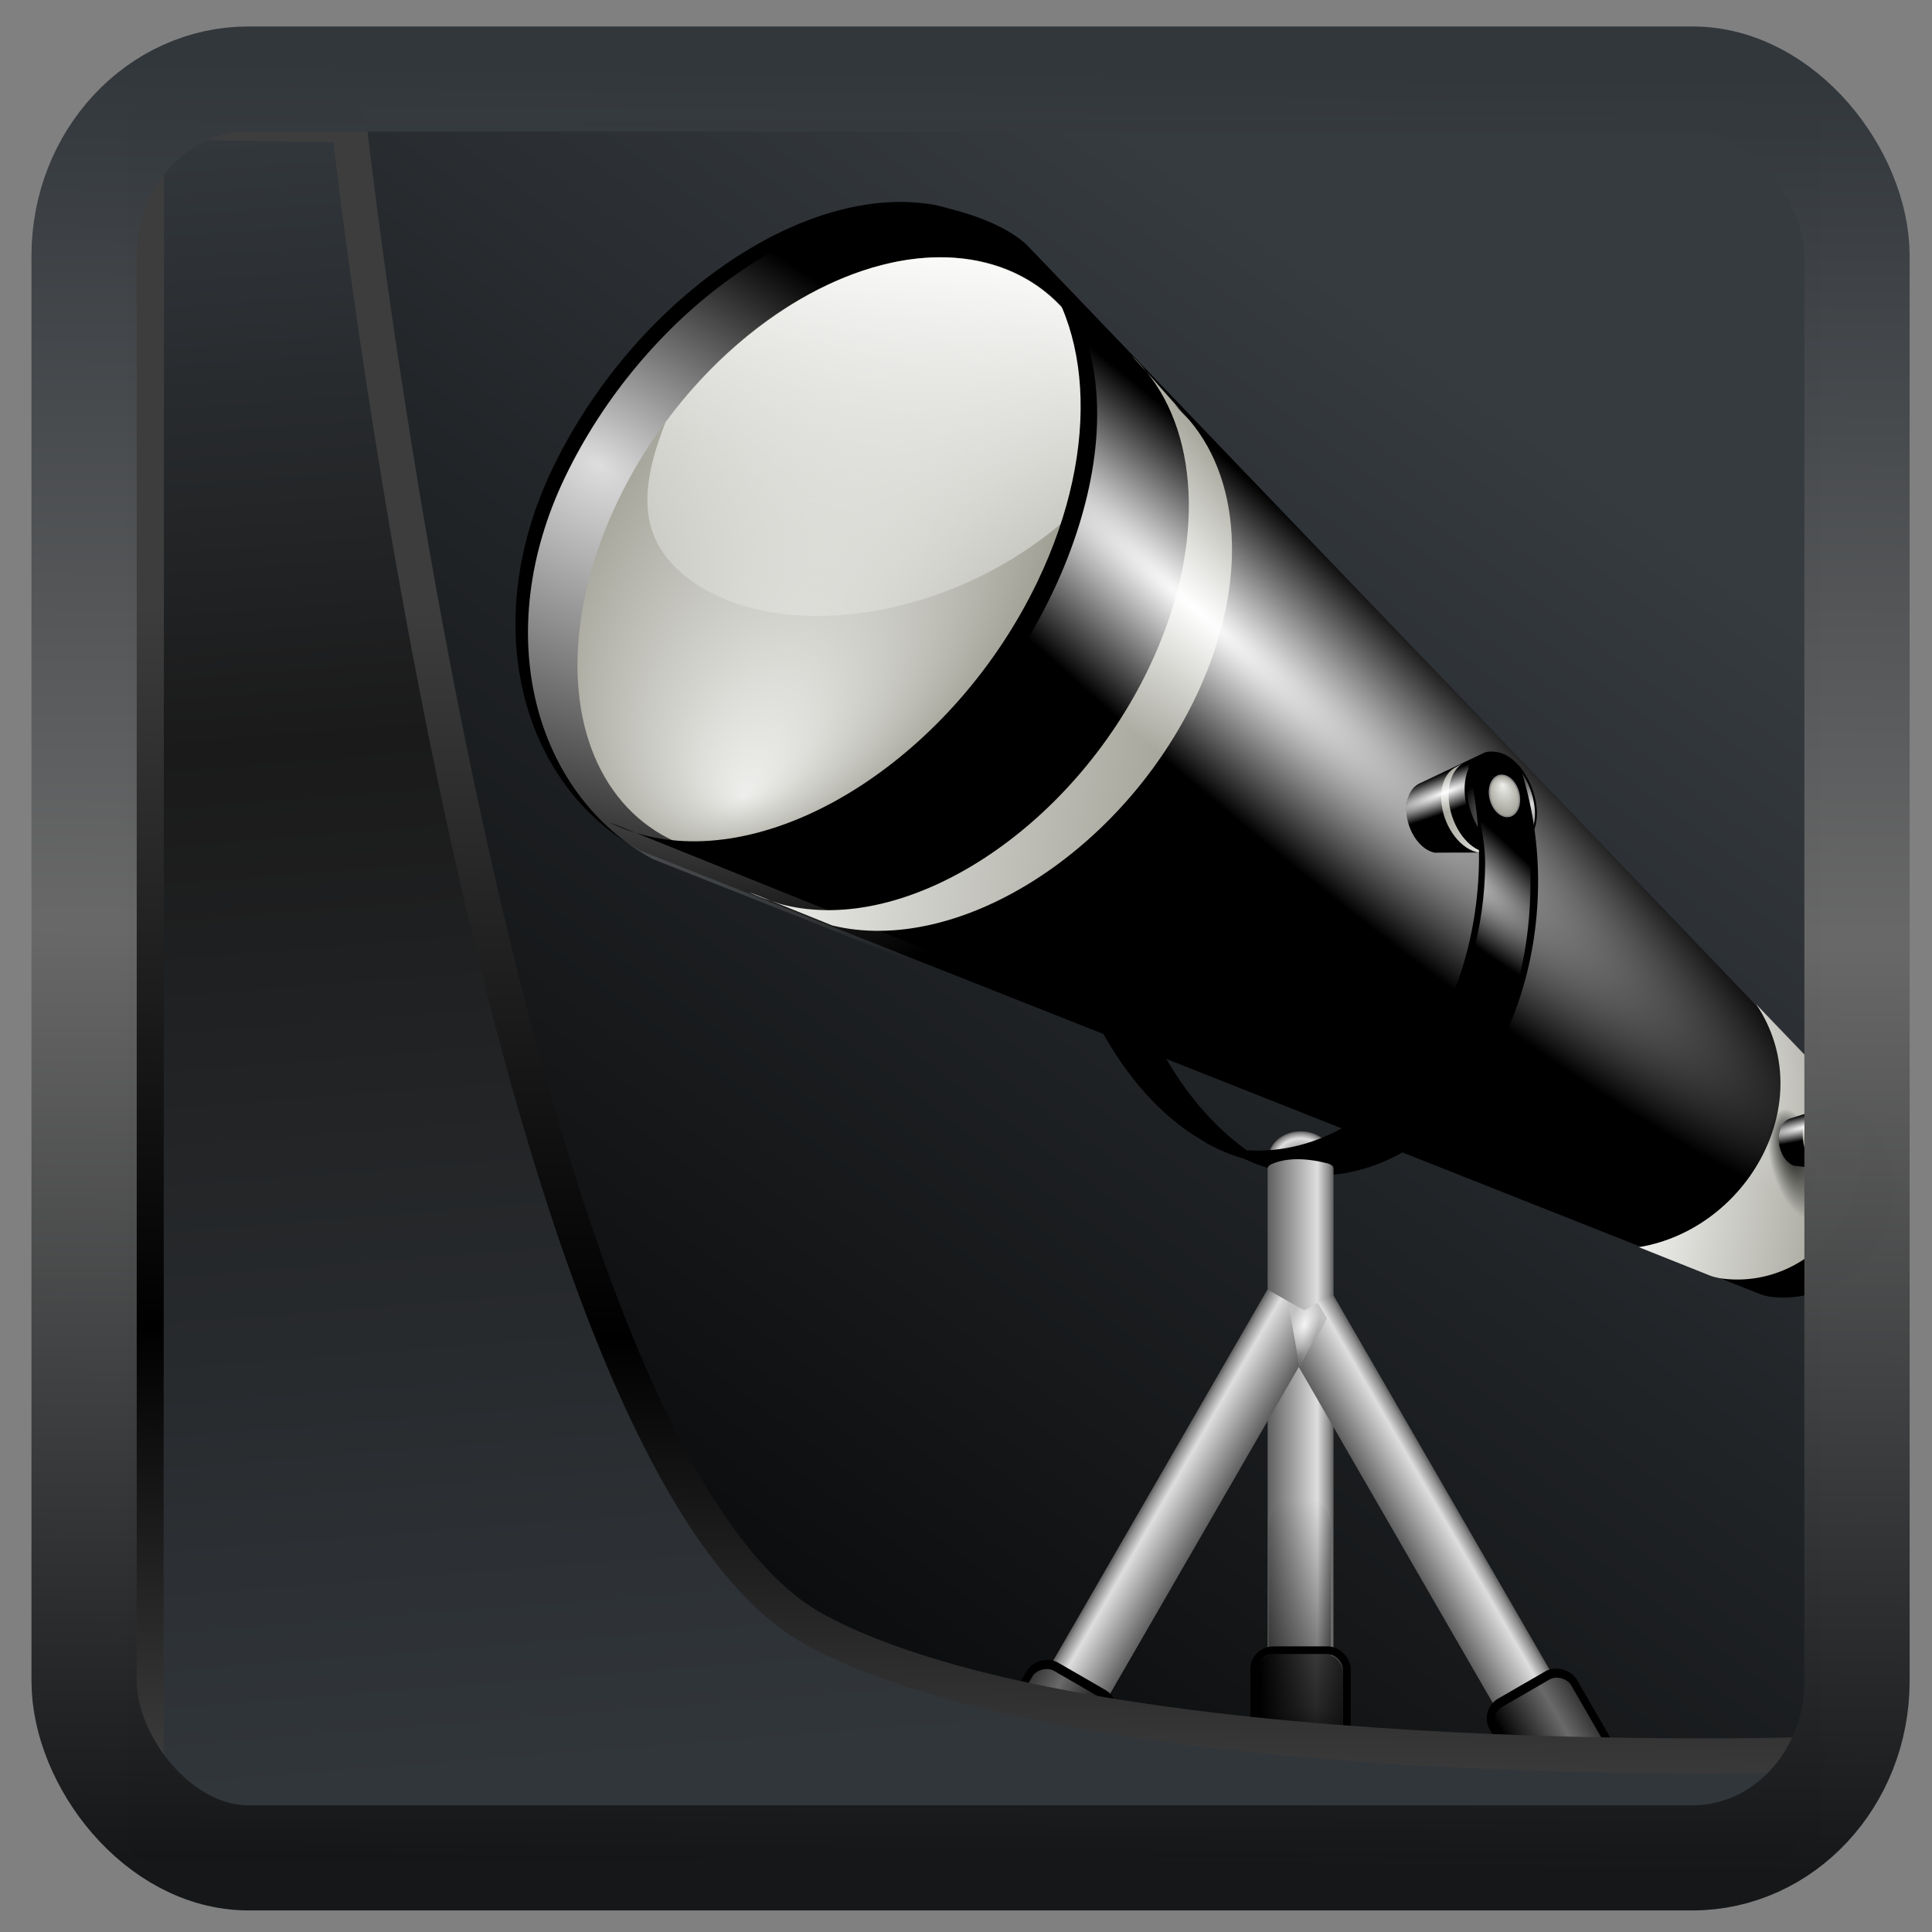<?xml version="1.0" encoding="UTF-8" standalone="no"?>
<!-- Created with Inkscape (http://www.inkscape.org/) -->

<svg
  width="48"
  height="48"
  version="1.1"
  viewBox="0 0 48 48"
  id="svg22"
  xmlns:xlink="http://www.w3.org/1999/xlink"
  xmlns="http://www.w3.org/2000/svg"
  xmlns:svg="http://www.w3.org/2000/svg">
 <rect x="0" y="0" width="48" height="48" fill="#808080" stroke="none"/>
 <defs
   id="defs12">
  <linearGradient
    id="linearGradient917">
   <stop
     style="stop-color:#000000;stop-opacity:0.996"
     offset="0"
     id="stop913" />
   <stop
     style="stop-color:#353a3f;stop-opacity:0.996"
     offset="1"
     id="stop915" />
  </linearGradient>
  <linearGradient
    id="linearGradient1005-3-3"
    x1="5.253"
    x2="9.382"
    y1="15.383"
    y2="2.942"
    gradientTransform="matrix(1,0,0,1,1.632,-0.617)"
    gradientUnits="userSpaceOnUse">
   <stop
     stop-color="#fa8200"
     offset="0"
     id="stop2" />
   <stop
     stop-color="#ff9600"
     offset=".37"
     id="stop4" />
   <stop
     stop-color="#ffb400"
     offset="1"
     id="stop6" />
  </linearGradient>
  <filter
    id="filter4014"
    x="-0.062"
    y="-0.058"
    width="1.125"
    height="1.115"
    color-interpolation-filters="sRGB">
   <feGaussianBlur
     stdDeviation="1.094"
     id="feGaussianBlur9" />
  </filter>
  <linearGradient
    xlink:href="#linearGradient3487"
    id="linearGradient3403"
    gradientUnits="userSpaceOnUse"
    x1="6.949"
    y1="4.555"
    x2="11.215"
    y2="59.052" />
  <linearGradient
    id="linearGradient3487">
   <stop
     style="stop-color:#32373c;stop-opacity:1"
     offset="0"
     id="stop3481" />
   <stop
     id="stop3483"
     offset="0.368"
     style="stop-color:#1a1a1a;stop-opacity:1" />
   <stop
     style="stop-color:#31363b;stop-opacity:1"
     offset="1"
     id="stop3485" />
  </linearGradient>
  <linearGradient
    xlink:href="#linearGradient20604"
    id="linearGradient20558"
    gradientUnits="userSpaceOnUse"
    x1="25.802"
    y1="20.374"
    x2="25.111"
    y2="58.913" />
  <linearGradient
    id="linearGradient20604">
   <stop
     id="stop20598"
     offset="0"
     style="stop-color:#3d3d3d;stop-opacity:1" />
   <stop
     style="stop-color:#000000;stop-opacity:1"
     offset="0.618"
     id="stop20600" />
   <stop
     id="stop20602"
     offset="1"
     style="stop-color:#3d3d3d;stop-opacity:1" />
  </linearGradient>
  <linearGradient
    gradientTransform="translate(0.361,-0.13)"
    xlink:href="#linearGradient4555"
    id="linearGradient4557"
    x1="43.5"
    y1="64.012"
    x2="44.142"
    y2="0.306"
    gradientUnits="userSpaceOnUse" />
  <linearGradient
    id="linearGradient4555">
   <stop
     style="stop-color:#141618;stop-opacity:1"
     offset="0"
     id="stop4551" />
   <stop
     id="stop4559"
     offset="0.518"
     style="stop-color:#686868;stop-opacity:1" />
   <stop
     style="stop-color:#31363b;stop-opacity:1"
     offset="1"
     id="stop4553" />
  </linearGradient>
  <filter
    style="color-interpolation-filters:sRGB"
    id="filter4601"
    x="-0.03"
    width="1.059"
    y="-0.03"
    height="1.059">
   <feGaussianBlur
     stdDeviation="6.729247e-06"
     id="feGaussianBlur4603" />
  </filter>
  <linearGradient
    xlink:href="#linearGradient917"
    id="linearGradient919"
    x1="7.401"
    y1="41.743"
    x2="33.063"
    y2="7.107"
    gradientUnits="userSpaceOnUse" />
  <radialGradient
    xlink:href="#linearGradient3887"
    id="radialGradient10053"
    gradientUnits="userSpaceOnUse"
    gradientTransform="matrix(1.23,0.491,-0.306,0.766,6.445,-26.194)"
    cx="21.289"
    cy="62.976"
    fx="20.364"
    fy="54.51"
    r="33.898" />
  <linearGradient
    id="linearGradient3887">
   <stop
     style="stop-color:white;stop-opacity:1;"
     offset="0"
     id="stop3889" />
   <stop
     style="stop-color:white;stop-opacity:0;"
     offset="1"
     id="stop3891" />
  </linearGradient>
  <radialGradient
    xlink:href="#linearGradient3770"
    id="radialGradient10055"
    gradientUnits="userSpaceOnUse"
    cx="45.072"
    cy="48.438"
    fx="49.431"
    fy="63.655"
    r="20.47" />
  <linearGradient
    id="linearGradient3770">
   <stop
     style="stop-color:#eeeeec;stop-opacity:1;"
     offset="0"
     id="stop3772" />
   <stop
     style="stop-color:#9f9f94;stop-opacity:1;"
     offset="1"
     id="stop3774" />
  </linearGradient>
  <linearGradient
    xlink:href="#linearGradient3887"
    id="linearGradient10057"
    gradientUnits="userSpaceOnUse"
    gradientTransform="matrix(1.161,0.128,-0.112,1.163,-7.645,-42.367)"
    x1="46.229"
    y1="34.837"
    x2="50.325"
    y2="67.717" />
  <linearGradient
    xlink:href="#linearGradient3770"
    id="linearGradient10059"
    gradientUnits="userSpaceOnUse"
    gradientTransform="matrix(1.121,0,0,1.121,-15.318,-8.799)"
    x1="105.214"
    y1="66.388"
    x2="119.674"
    y2="66.388" />
  <linearGradient
    xlink:href="#linearGradient3770"
    id="linearGradient10061"
    gradientUnits="userSpaceOnUse"
    gradientTransform="matrix(0.931,0,0,0.931,41.302,-34.927)"
    x1="-11.312"
    y1="75.198"
    x2="24.777"
    y2="75.198" />
  <radialGradient
    xlink:href="#linearGradient3887"
    id="radialGradient10063"
    gradientUnits="userSpaceOnUse"
    gradientTransform="matrix(1.039,0.691,-0.103,0.154,1.697,-11.264)"
    cx="58.681"
    cy="7.23"
    fx="58.681"
    fy="7.23"
    r="55.699" />
  <radialGradient
    xlink:href="#linearGradient3964"
    id="radialGradient10065"
    gradientUnits="userSpaceOnUse"
    gradientTransform="matrix(1,0,0,1.191,0,-12.531)"
    cx="116.125"
    cy="65.438"
    fx="115.495"
    fy="64.291"
    r="2.938" />
  <linearGradient
    id="linearGradient3964">
   <stop
     style="stop-color:black;stop-opacity:1;"
     offset="0"
     id="stop3966" />
   <stop
     style="stop-color:black;stop-opacity:0;"
     offset="1"
     id="stop3968" />
  </linearGradient>
  <radialGradient
    xlink:href="#linearGradient3887"
    id="radialGradient10067"
    gradientUnits="userSpaceOnUse"
    gradientTransform="matrix(-0.149,0.06,0.037,0.093,126.436,56.598)"
    cx="21.289"
    cy="62.976"
    fx="20.364"
    fy="54.51"
    r="33.898" />
  <linearGradient
    xlink:href="#linearGradient3770"
    id="linearGradient10069"
    gradientUnits="userSpaceOnUse"
    gradientTransform="matrix(-0.113,0,0,0.113,122.207,55.538)"
    x1="-11.312"
    y1="75.198"
    x2="24.777"
    y2="75.198" />
  <radialGradient
    xlink:href="#linearGradient3887"
    id="radialGradient10071"
    gradientUnits="userSpaceOnUse"
    gradientTransform="matrix(-0.126,0.084,0.012,0.019,127.012,58.409)"
    cx="58.681"
    cy="7.23"
    fx="58.681"
    fy="7.23"
    r="55.699" />
  <radialGradient
    xlink:href="#linearGradient2285"
    id="radialGradient10073"
    gradientUnits="userSpaceOnUse"
    gradientTransform="matrix(1,0,0,1.014,0,-0.981)"
    cx="71.882"
    cy="71.608"
    fx="71.882"
    fy="71.608"
    r="1.613" />
  <linearGradient
    id="linearGradient2285">
   <stop
     id="stop2287"
     offset="0"
     style="stop-color:#5e5e5e;stop-opacity:1;" />
   <stop
     style="stop-color:#dedede;stop-opacity:1;"
     offset="0.759"
     id="stop2293" />
   <stop
     id="stop2295"
     offset="0.934"
     style="stop-color:#8d8d8d;stop-opacity:1;" />
   <stop
     id="stop2289"
     offset="1"
     style="stop-color:#616161;stop-opacity:1;" />
  </linearGradient>
  <radialGradient
    xlink:href="#linearGradient3887"
    id="radialGradient10075"
    gradientUnits="userSpaceOnUse"
    gradientTransform="matrix(-0.149,0.06,0.037,0.093,126.436,56.598)"
    cx="21.289"
    cy="62.976"
    fx="20.364"
    fy="54.51"
    r="33.898" />
  <radialGradient
    xlink:href="#linearGradient3887"
    id="radialGradient10079"
    gradientUnits="userSpaceOnUse"
    gradientTransform="matrix(-0.126,0.084,0.012,0.019,127.012,58.409)"
    cx="58.681"
    cy="7.23"
    fx="58.681"
    fy="7.23"
    r="55.699" />
  <radialGradient
    xlink:href="#linearGradient3770"
    id="radialGradient10081"
    gradientUnits="userSpaceOnUse"
    gradientTransform="matrix(1.213,-3.857778e-6,0.039,1.516,-21.277,-21.932)"
    cx="92.062"
    cy="42.516"
    fx="92.074"
    fy="41.436"
    r="1.969" />
  <radialGradient
    xlink:href="#linearGradient3964"
    id="radialGradient10083"
    gradientUnits="userSpaceOnUse"
    gradientTransform="matrix(1,0,0,0.317,0,83.338)"
    cx="36.748"
    cy="121.958"
    fx="33.783"
    fy="122.477"
    r="4.966" />
  <radialGradient
    xlink:href="#linearGradient3964"
    id="radialGradient10085"
    gradientUnits="userSpaceOnUse"
    gradientTransform="matrix(1,0,0,0.317,0,83.338)"
    cx="36.748"
    cy="121.958"
    fx="33.783"
    fy="122.477"
    r="4.966" />
  <linearGradient
    xlink:href="#linearGradient2285"
    id="linearGradient10087"
    gradientUnits="userSpaceOnUse"
    gradientTransform="matrix(0.54,0,0,0.094,48.635,105.7)"
    x1="38.357"
    y1="86.917"
    x2="48.093"
    y2="86.917" />
  <linearGradient
    xlink:href="#linearGradient2301"
    id="linearGradient10089"
    gradientUnits="userSpaceOnUse"
    gradientTransform="matrix(1.514,0,0,0.838,10.981,49.948)"
    spreadMethod="reflect"
    x1="41.109"
    y1="79.414"
    x2="44.112"
    y2="79.414" />
  <linearGradient
    id="linearGradient2301">
   <stop
     id="stop2303"
     offset="0"
     style="stop-color:#dcdcdc;stop-opacity:1;" />
   <stop
     id="stop2305"
     offset="1"
     style="stop-color:#dcdcdc;stop-opacity:0;" />
  </linearGradient>
  <linearGradient
    xlink:href="#linearGradient2285"
    id="linearGradient10091"
    gradientUnits="userSpaceOnUse"
    gradientTransform="matrix(0.54,0,0,0.54,-2.805,82.827)"
    x1="38.357"
    y1="86.917"
    x2="48.093"
    y2="86.917" />
  <linearGradient
    xlink:href="#linearGradient2301"
    id="linearGradient10093"
    gradientUnits="userSpaceOnUse"
    gradientTransform="matrix(1.514,0,0,1.445,-40.352,34.232)"
    spreadMethod="reflect"
    x1="41.109"
    y1="79.414"
    x2="44.112"
    y2="79.414" />
  <linearGradient
    xlink:href="#linearGradient2285"
    id="linearGradient10095"
    gradientUnits="userSpaceOnUse"
    gradientTransform="matrix(0.54,0,0,0.54,-127.261,10.543)"
    x1="38.357"
    y1="86.917"
    x2="48.093"
    y2="86.917" />
  <linearGradient
    xlink:href="#linearGradient2301"
    id="linearGradient10097"
    gradientUnits="userSpaceOnUse"
    gradientTransform="matrix(1.514,0,0,1.445,-164.874,-38.462)"
    spreadMethod="reflect"
    x1="41.109"
    y1="79.414"
    x2="44.112"
    y2="79.414" />
  <linearGradient
    xlink:href="#linearGradient3964"
    id="linearGradient10099"
    gradientUnits="userSpaceOnUse"
    gradientTransform="matrix(1.287,0,0,1.287,-11.512,-38.109)"
    x1="65.789"
    y1="122.791"
    x2="65.099"
    y2="106.681" />
  <radialGradient
    xlink:href="#linearGradient3964"
    id="radialGradient10101"
    gradientUnits="userSpaceOnUse"
    gradientTransform="matrix(1,0,0,0.844,0,18.984)"
    cx="64.64"
    cy="122.041"
    fx="64.64"
    fy="122.041"
    r="3.724" />
  <radialGradient
    xlink:href="#linearGradient9083"
    id="radialGradient10103"
    gradientUnits="userSpaceOnUse"
    gradientTransform="matrix(1.271,0.202,-0.415,2.613,18.291,-164.734)"
    cx="71.993"
    cy="91.361"
    fx="71.993"
    fy="91.361"
    r="1.212" />
  <linearGradient
    id="linearGradient9083">
   <stop
     style="stop-color:#656565;stop-opacity:1;"
     offset="0"
     id="stop9085" />
   <stop
     style="stop-color:#656565;stop-opacity:0;"
     offset="1"
     id="stop9087" />
  </linearGradient>
  <radialGradient
    xlink:href="#linearGradient9093"
    id="radialGradient10105"
    gradientUnits="userSpaceOnUse"
    gradientTransform="matrix(1.114,0.644,-0.839,1.452,67.687,-91.715)"
    cx="72.915"
    cy="90.396"
    fx="72.915"
    fy="90.396"
    r="1.212" />
  <linearGradient
    id="linearGradient9093">
   <stop
     style="stop-color:#a5a5a5;stop-opacity:1;"
     offset="0"
     id="stop9095" />
   <stop
     style="stop-color:#a5a5a5;stop-opacity:0;"
     offset="1"
     id="stop9097" />
  </linearGradient>
  <radialGradient
    xlink:href="#linearGradient3887"
    id="radialGradient10107"
    gradientUnits="userSpaceOnUse"
    gradientTransform="matrix(0.874,0.234,-0.534,1.994,57.138,-110.8)"
    cx="72.249"
    cy="89.825"
    fx="72.249"
    fy="89.825"
    r="1.212" />
  <radialGradient
    xlink:href="#linearGradient3887"
    id="radialGradient11015"
    gradientUnits="userSpaceOnUse"
    gradientTransform="matrix(-0.143,0.17,-0.805,-0.679,139.955,88.281)"
    cx="37.299"
    cy="65.512"
    fx="37.299"
    fy="65.512"
    r="17.97" />
  <linearGradient
    xlink:href="#linearGradient3770"
    id="linearGradient15365"
    gradientUnits="userSpaceOnUse"
    gradientTransform="matrix(-0.113,0,0,0.113,122.207,55.538)"
    x1="-11.312"
    y1="75.198"
    x2="24.777"
    y2="75.198" />
 </defs>
 <rect
   style="display:inline;fill:url(#linearGradient919);fill-opacity:1;fill-rule:evenodd;stroke:none;stroke-width:0.928;stroke-linejoin:round;stroke-miterlimit:7.8"
   id="rect1192"
   width="42.085"
   height="42.712"
   x="3.163"
   y="3.018"
   ry="0" />
 <g
   id="g1168"
   transform="matrix(0.324,0,0,0.324,9.309,4.522)">
  <path
    id="path2276"
    d="M 50.893,3.281 V 0.487 Z"
    style="fill:#ffffff;fill-opacity:0.757;fill-rule:nonzero;stroke:none;stroke-width:0.5;stroke-linecap:round;stroke-linejoin:round;stroke-miterlimit:4;stroke-dasharray:none;stroke-dashoffset:4;stroke-opacity:1" />
  <g
    id="g10035"
    transform="matrix(0.983,0.133,-0.133,0.983,6.038,-5.427)">
   <path
     id="path2855"
     d="M 37.811,2.187 C 27.505,1.763 15.73,12.651 11.293,26.346 7.166,39.087 12.181,50.942 21.948,54.697 l 90.326,22.352 c 0.23,0.063 0.473,0.089 0.722,0.116 7.308,0.07 11.709,-9.282 6.041,-14.231 L 45.283,4.276 C 43.591,3.099 41.073,2.546 38.827,2.299 38.498,2.263 38.144,2.201 37.811,2.187 Z"
     style="opacity:1;fill:#000000;fill-opacity:1;fill-rule:nonzero;stroke:none;stroke-width:8;stroke-linecap:round;stroke-linejoin:round;stroke-miterlimit:4;stroke-dasharray:none;stroke-dashoffset:4;stroke-opacity:1" />
   <path
     id="path3882"
     d="M 37.904,2.718 C 27.84,2.984 16.64,13.607 12.342,26.874 8.214,39.615 13.232,51.464 22.998,55.218 l 55.688,13.781 V 30.53 L 46.342,4.812 c -1.692,-1.177 -4.223,-1.721 -6.469,-1.969 -0.329,-0.036 -0.668,-0.111 -1,-0.125 -0.322,-0.013 -0.644,-0.009 -0.969,0 z"
     style="opacity:0.87;fill:url(#radialGradient10053);fill-opacity:1;fill-rule:nonzero;stroke:none;stroke-width:8;stroke-linecap:round;stroke-linejoin:round;stroke-miterlimit:4;stroke-dasharray:none;stroke-dashoffset:4;stroke-opacity:1" />
   <circle
     transform="matrix(0.843,0.093,-0.367,1.135,12.01,-27.681)"
     id="path1962"
     style="opacity:0.15;fill:#000000;fill-opacity:1;fill-rule:nonzero;stroke:none;stroke-width:8;stroke-linecap:round;stroke-linejoin:round;stroke-miterlimit:4;stroke-dasharray:none;stroke-dashoffset:4;stroke-opacity:1"
     cx="48.231"
     cy="47.242"
     r="20.47" />
   <circle
     style="opacity:1;fill:url(#radialGradient10055);fill-opacity:1;fill-rule:nonzero;stroke:none;stroke-width:8;stroke-linecap:round;stroke-linejoin:round;stroke-miterlimit:4;stroke-dasharray:none;stroke-dashoffset:4;stroke-opacity:1"
     id="path2853"
     transform="matrix(0.875,0.096,-0.38,1.173,10.304,-29.962)"
     cx="48.231"
     cy="47.242"
     r="20.47" />
   <path
     id="path3780"
     d="M 42.31,6.098 C 34.139,5.198 24.87,11.807 19.473,21.612 c -1.24,5.077 -1.011,8.873 2.718,11.352 7.831,5.206 23.606,0.648 31.327,-11.165 0.171,-0.261 0.317,-0.529 0.48,-0.792 C 53.568,12.88 49.279,6.865 42.31,6.098 Z"
     style="opacity:1;fill:url(#linearGradient10057);fill-opacity:1;fill-rule:nonzero;stroke:none;stroke-width:8;stroke-linecap:round;stroke-linejoin:round;stroke-miterlimit:4;stroke-dasharray:none;stroke-dashoffset:4;stroke-opacity:1" />
   <path
     id="path3755"
     d="M 44.742,4.456 74.174,28.68 57.759,62.596 19.283,52.841 c 0.926,0.325 1.903,0.54 2.943,0.655 C 32.766,54.656 45.03,44.136 49.61,29.999 53.214,18.874 50.991,8.803 44.742,4.456 Z"
     style="opacity:1;fill:#000000;fill-opacity:1;fill-rule:nonzero;stroke:none;stroke-width:8;stroke-linecap:round;stroke-linejoin:round;stroke-miterlimit:4;stroke-dasharray:none;stroke-dashoffset:4;stroke-opacity:1" />
   <path
     id="path3835"
     d="m 109.058,54.912 c 5.938,6.709 1.698,17.311 -6.478,19.82 l 5.743,1.436 c 0.258,0.071 0.526,0.074 0.805,0.105 8.19,0.078 13.11,-10.386 6.758,-15.933 z"
     style="opacity:1;fill:url(#linearGradient10059);fill-opacity:1;fill-rule:nonzero;stroke:none;stroke-width:8;stroke-linecap:round;stroke-linejoin:round;stroke-miterlimit:4;stroke-dasharray:none;stroke-dashoffset:4;stroke-opacity:1" />
   <path
     id="path3856"
     d="m 54.488,11.702 1.31,1.077 C 55.383,12.392 54.951,12.024 54.488,11.702 Z m 1.31,1.077 c 4.799,4.482 6.321,13.166 3.231,22.703 C 54.763,48.65 43.318,58.452 33.502,57.371 c -0.334,-0.037 -0.64,-0.115 -0.961,-0.175 l 4.919,1.252 c 9.754,1.029 21.085,-8.284 25.323,-20.811 3.068,-9.069 1.56,-17.331 -3.202,-21.597 l -1.31,-1.048 c 0.463,0.308 0.895,0.677 1.31,1.048 z M 32.541,57.196 30.766,56.76 c 0.565,0.198 1.166,0.324 1.776,0.437 z"
     style="opacity:1;fill:url(#linearGradient10061);fill-opacity:1;fill-rule:nonzero;stroke:none;stroke-width:8;stroke-linecap:round;stroke-linejoin:round;stroke-miterlimit:4;stroke-dasharray:none;stroke-dashoffset:4;stroke-opacity:1" />
   <path
     id="path3869"
     d="m 45.688,4.875 c 9.543,6.244 8.726,21.893 1.094,34.938 -17.361,29.606 -56.949,-1.794 -24.844,14.875 l 90.344,22.375 c 0.23,0.063 0.47,0.066 0.719,0.094 7.308,0.07 11.7,-9.269 6.031,-14.219 L 45.281,4.281 C 32.411,2.903 31.623,-2.797 45.688,4.875 Z"
     style="opacity:1;fill:url(#radialGradient10063);fill-opacity:1;fill-rule:nonzero;stroke:none;stroke-width:8;stroke-linecap:round;stroke-linejoin:round;stroke-miterlimit:4;stroke-dasharray:none;stroke-dashoffset:4;stroke-opacity:1" />
   <ellipse
     transform="matrix(0.81,0.281,0.267,1.151,2.327,-41.189)"
     id="path3962"
     style="opacity:1;fill:url(#radialGradient10065);fill-opacity:1;fill-rule:nonzero;stroke:none;stroke-width:0.2;stroke-linecap:round;stroke-linejoin:round;stroke-miterlimit:4;stroke-dasharray:none;stroke-dashoffset:4;stroke-opacity:1"
     cx="116.125"
     cy="65.438"
     rx="2.938"
     ry="3.5" />
   <g
     transform="matrix(0.75,0.185,-0.15,0.753,33.917,-6.173)"
     id="g3949">
    <path
      style="opacity:1;fill:#000000;fill-opacity:1;fill-rule:nonzero;stroke:none;stroke-width:8;stroke-linecap:round;stroke-linejoin:round;stroke-miterlimit:4;stroke-dasharray:none;stroke-dashoffset:4;stroke-opacity:1"
      d="m 122.624,60.029 c -0.04,0.002 -0.146,0.01 -0.186,0.015 -0.272,0.03 -0.515,0.093 -0.72,0.235 l -3.906,3.094 c -0.022,0.02 -0.042,0.041 -0.062,0.062 -0.396,0.406 -0.554,1.091 -0.375,1.875 0.285,1.25 1.335,2.281 2.344,2.281 0.104,0 0.187,-0.042 0.281,-0.062 l 4.562,-1.125 c 1.185,-0.455 1.782,-1.892 1.281,-3.438 -0.538,-1.661 -1.968,-2.989 -3.219,-2.938 z"
      id="path3899" />
    <path
      id="path3901"
      d="m 122.62,60.105 c 1.221,0.032 2.58,1.321 3.101,2.93 0.501,1.546 -0.108,2.983 -1.293,3.438 l -6.756,1.672 v -4.667 l 3.924,-3.12 c 0.205,-0.143 0.512,-0.209 0.785,-0.239 0.04,-0.004 0.081,-0.014 0.121,-0.015 0.039,-0.002 0.078,-10e-4 0.118,0 z"
      style="opacity:0.87;fill:url(#radialGradient10067);fill-opacity:1;fill-rule:nonzero;stroke:none;stroke-width:8;stroke-linecap:round;stroke-linejoin:round;stroke-miterlimit:4;stroke-dasharray:none;stroke-dashoffset:4;stroke-opacity:1" />
    <path
      id="path3909"
      d="m 121.79,60.316 -3.57,2.939 1.991,4.114 4.668,-1.183 c -0.112,0.039 -0.231,0.066 -0.357,0.079 -1.279,0.141 -2.766,-1.135 -3.322,-2.85 -0.437,-1.35 -0.167,-2.571 0.591,-3.099 z"
      style="opacity:1;fill:#000000;fill-opacity:1;fill-rule:nonzero;stroke:none;stroke-width:8;stroke-linecap:round;stroke-linejoin:round;stroke-miterlimit:4;stroke-dasharray:none;stroke-dashoffset:4;stroke-opacity:1" />
    <path
      id="path3913"
      d="m 120.608,61.195 -0.159,0.131 c 0.05,-0.047 0.103,-0.092 0.159,-0.131 z m -0.159,0.131 c -0.582,0.544 -0.767,1.597 -0.392,2.754 0.517,1.597 1.906,2.786 3.097,2.655 0.041,-0.004 0.078,-0.014 0.117,-0.021 l -0.597,0.152 c -1.183,0.125 -2.558,-1.005 -3.072,-2.525 -0.372,-1.1 -0.189,-2.102 0.388,-2.62 l 0.159,-0.127 c -0.056,0.037 -0.109,0.082 -0.159,0.127 z m 2.821,5.388 0.215,-0.053 c -0.069,0.024 -0.141,0.039 -0.215,0.053 z"
      style="opacity:1;fill:url(#linearGradient15365);fill-opacity:1;fill-rule:nonzero;stroke:none;stroke-width:8;stroke-linecap:round;stroke-linejoin:round;stroke-miterlimit:4;stroke-dasharray:none;stroke-dashoffset:4;stroke-opacity:1" />
    <path
      style="opacity:1;fill:url(#radialGradient10071);fill-opacity:1;fill-rule:nonzero;stroke:none;stroke-width:8;stroke-linecap:round;stroke-linejoin:round;stroke-miterlimit:4;stroke-dasharray:none;stroke-dashoffset:4;stroke-opacity:1"
      d="m 121.843,60.279 c 1.317,-0.228 1.036,-0.142 0,0 z m 0,0 c -0.044,0.006 -0.079,0.026 -0.125,0.031 l -4,3.156 c -0.373,0.41 -0.518,1.08 -0.344,1.844 0.285,1.25 1.335,2.281 2.344,2.281 0.104,0 0.187,-0.042 0.281,-0.062 l 4.562,-1.125 c 0.272,-0.141 0.403,-0.192 0.594,-0.281 -0.996,0.217 -2.622,0.179 -3.625,-1.531 -0.926,-1.582 -1.001,-3.461 0.156,-4.219 0.065,-0.035 0.097,-0.063 0.156,-0.094 z m 3.312,5.844 c 0.949,-0.207 1.241,-0.577 0,0 z"
      id="path3915" />
   </g>
  </g>
  <path
    id="path8915"
    d="M 46.024,89.45 V 86.656 Z"
    style="fill:#ffffff;fill-opacity:0.757;fill-rule:nonzero;stroke:none;stroke-width:0.5;stroke-linecap:round;stroke-linejoin:round;stroke-miterlimit:4;stroke-dasharray:none;stroke-dashoffset:4;stroke-opacity:1" />
  <g
    id="g10007"
    transform="matrix(0.96,0,0,0.96,1.88,5.81)">
   <ellipse
     transform="matrix(1.606,0,0,1.339,-43.434,-23.92)"
     id="path9111"
     style="opacity:1;fill:url(#radialGradient10073);fill-opacity:1;fill-rule:nonzero;stroke:none;stroke-width:0.2;stroke-linecap:round;stroke-linejoin:round;stroke-miterlimit:4;stroke-dasharray:none;stroke-dashoffset:4;stroke-opacity:1"
     cx="71.882"
     cy="71.608"
     rx="1.613"
     ry="1.635" />
   <g
     id="g3994"
     transform="matrix(1.164,0.286,-0.232,1.169,-41.023,-65.745)">
    <path
      id="path3996"
      d="m 122.624,60.029 c -0.04,0.002 -0.146,0.01 -0.186,0.015 -0.272,0.03 -0.515,0.093 -0.72,0.235 l -3.906,3.094 c -0.022,0.02 -0.042,0.041 -0.062,0.062 -0.396,0.406 -0.554,1.091 -0.375,1.875 0.285,1.25 1.335,2.281 2.344,2.281 0.104,0 0.187,-0.042 0.281,-0.062 l 4.562,-1.125 c 1.185,-0.455 1.782,-1.892 1.281,-3.438 -0.538,-1.661 -1.968,-2.989 -3.219,-2.938 z"
      style="opacity:1;fill:#000000;fill-opacity:1;fill-rule:nonzero;stroke:none;stroke-width:8;stroke-linecap:round;stroke-linejoin:round;stroke-miterlimit:4;stroke-dasharray:none;stroke-dashoffset:4;stroke-opacity:1" />
    <path
      style="opacity:0.87;fill:url(#radialGradient10075);fill-opacity:1;fill-rule:nonzero;stroke:none;stroke-width:8;stroke-linecap:round;stroke-linejoin:round;stroke-miterlimit:4;stroke-dasharray:none;stroke-dashoffset:4;stroke-opacity:1"
      d="m 122.62,60.105 c 1.221,0.032 2.58,1.321 3.101,2.93 0.501,1.546 -0.108,2.983 -1.293,3.438 l -6.756,1.672 v -4.667 l 3.924,-3.12 c 0.205,-0.143 0.512,-0.209 0.785,-0.239 0.04,-0.004 0.081,-0.014 0.121,-0.015 0.039,-0.002 0.078,-10e-4 0.118,0 z"
      id="path3998" />
    <path
      style="opacity:1;fill:#000000;fill-opacity:1;fill-rule:nonzero;stroke:none;stroke-width:8;stroke-linecap:round;stroke-linejoin:round;stroke-miterlimit:4;stroke-dasharray:none;stroke-dashoffset:4;stroke-opacity:1"
      d="m 121.79,60.316 -3.57,2.939 1.991,4.114 4.668,-1.183 c -0.112,0.039 -0.231,0.066 -0.357,0.079 -1.279,0.141 -2.766,-1.135 -3.322,-2.85 -0.437,-1.35 -0.167,-2.571 0.591,-3.099 z"
      id="path4000" />
    <path
      style="opacity:1;fill:url(#linearGradient10069);fill-opacity:1;fill-rule:nonzero;stroke:none;stroke-width:8;stroke-linecap:round;stroke-linejoin:round;stroke-miterlimit:4;stroke-dasharray:none;stroke-dashoffset:4;stroke-opacity:1"
      d="m 120.608,61.195 -0.159,0.131 c 0.05,-0.047 0.103,-0.092 0.159,-0.131 z m -0.159,0.131 c -0.582,0.544 -0.767,1.597 -0.392,2.754 0.517,1.597 1.906,2.786 3.097,2.655 0.041,-0.004 0.078,-0.014 0.117,-0.021 l -0.597,0.152 c -1.183,0.125 -2.558,-1.005 -3.072,-2.525 -0.372,-1.1 -0.189,-2.102 0.388,-2.62 l 0.159,-0.127 c -0.056,0.037 -0.109,0.082 -0.159,0.127 z m 2.821,5.388 0.215,-0.053 c -0.069,0.024 -0.141,0.039 -0.215,0.053 z"
      id="path4002" />
    <path
      id="path4004"
      d="m 121.843,60.279 c 1.317,-0.228 1.036,-0.142 0,0 z m 0,0 c -0.044,0.006 -0.079,0.026 -0.125,0.031 l -4,3.156 c -0.373,0.41 -0.518,1.08 -0.344,1.844 0.285,1.25 1.335,2.281 2.344,2.281 0.104,0 0.187,-0.042 0.281,-0.062 l 4.562,-1.125 c 0.272,-0.141 0.403,-0.192 0.594,-0.281 -0.996,0.217 -2.622,0.179 -3.625,-1.531 -0.926,-1.582 -1.001,-3.461 0.156,-4.219 0.065,-0.035 0.097,-0.063 0.156,-0.094 z m 3.312,5.844 c 0.949,-0.207 1.241,-0.577 0,0 z"
      style="opacity:1;fill:url(#radialGradient10079);fill-opacity:1;fill-rule:nonzero;stroke:none;stroke-width:8;stroke-linecap:round;stroke-linejoin:round;stroke-miterlimit:4;stroke-dasharray:none;stroke-dashoffset:4;stroke-opacity:1" />
   </g>
   <path
     id="path4012"
     d="m 85.406,40.656 c 0.57,2.342 0.872,4.859 0.844,7.469 -0.138,12.794 -8.062,23.188 -17.688,23.188 -0.301,0 -0.578,-0.011 -0.875,-0.031 -0.257,-0.184 -0.527,-0.391 -0.781,-0.594 -3.365,-2.68 -5.997,-6.625 -7.75,-11.094 h -4.125 c 1.737,3.828 4.153,7.196 7.125,9.562 0.69,0.549 1.39,0.996 2.094,1.406 l 0.281,0.188 c 0.806,0.447 1.625,0.786 2.438,1.062 l 0.531,0.156 0.125,0.062 0.562,0.25 c 0.766,0.313 1.538,0.54 2.344,0.719 l 0.344,0.062 c 0.778,0.145 1.597,0.25 2.406,0.25 9.626,3e-6 17.55,-10.394 17.688,-23.188 0.036,-3.365 -0.498,-6.587 -1.438,-9.469 -0.509,-0.622 -3.877,-0.806 -4.125,0 z"
     style="opacity:1;fill:#000000;fill-opacity:1;fill-rule:nonzero;stroke:none;stroke-width:0.2;stroke-linecap:round;stroke-linejoin:round;stroke-miterlimit:4;stroke-dasharray:none;stroke-dashoffset:4;stroke-opacity:1" />
   <ellipse
     transform="matrix(0.596,0,0.072,0.552,30.353,19.514)"
     id="path4038"
     style="opacity:1;fill:url(#radialGradient10081);fill-opacity:1;fill-rule:nonzero;stroke:#8a8a8a;stroke-width:0.2;stroke-linecap:round;stroke-linejoin:round;stroke-miterlimit:4;stroke-dasharray:none;stroke-dashoffset:4;stroke-opacity:1"
     cx="92.062"
     cy="42.516"
     rx="1.969"
     ry="2.984" />
   <ellipse
     transform="matrix(2.977,-0.547,0.285,2.039,-85.961,-106.944)"
     id="path2662"
     style="opacity:0.496;fill:url(#radialGradient10083);fill-opacity:1;fill-rule:nonzero;stroke:none;stroke-width:0.713;stroke-linecap:square;stroke-linejoin:miter;stroke-miterlimit:4;stroke-dasharray:none;stroke-dashoffset:4;stroke-opacity:1"
     cx="36.748"
     cy="121.958"
     rx="4.966"
     ry="1.573" />
   <ellipse
     style="opacity:0.496;fill:url(#radialGradient10085);fill-opacity:1;fill-rule:nonzero;stroke:none;stroke-width:0.713;stroke-linecap:square;stroke-linejoin:miter;stroke-miterlimit:4;stroke-dasharray:none;stroke-dashoffset:4;stroke-opacity:1"
     id="path2672"
     transform="matrix(-2.977,-0.547,-0.285,2.039,230.591,-105.763)"
     cx="36.748"
     cy="121.958"
     rx="4.966"
     ry="1.573" />
   <path
     id="rect2332"
     d="m 69.792,72.347 c 1.139,-0.456 2.606,-0.461 4.411,0 0.267,0.109 0.425,0.19 0.425,0.425 v 44.24 c 0,0.236 -0.19,0.425 -0.425,0.425 h -4.411 c -0.236,0 -0.425,-0.19 -0.425,-0.425 V 72.772 c 0,-0.236 0.233,-0.347 0.425,-0.425 z"
     style="fill:url(#linearGradient10087);fill-opacity:1;fill-rule:nonzero;stroke:none;stroke-width:0.713;stroke-linecap:square;stroke-linejoin:miter;stroke-miterlimit:4;stroke-dashoffset:4;stroke-opacity:1" />
   <rect
     rx="1.825"
     ry="1.825"
     y="110.917"
     x="67.988"
     height="8.798"
     width="8.018"
     id="rect2334"
     style="fill:#000000;fill-opacity:1;fill-rule:nonzero;stroke:none;stroke-width:0.713;stroke-linecap:square;stroke-linejoin:miter;stroke-miterlimit:4;stroke-dasharray:none;stroke-dashoffset:4;stroke-opacity:1" />
   <rect
     ry="1.244"
     rx="1.277"
     y="111.523"
     x="68.495"
     height="7.703"
     width="6.896"
     id="rect2336"
     style="opacity:0.48;fill:url(#linearGradient10089);fill-opacity:1;fill-rule:nonzero;stroke:none;stroke-width:0.713;stroke-linecap:square;stroke-linejoin:miter;stroke-miterlimit:4;stroke-dasharray:none;stroke-dashoffset:4;stroke-opacity:1" />
   <rect
     transform="matrix(0.866,-0.5,0.5,0.866,0,0)"
     y="108.967"
     x="17.927"
     height="41.673"
     width="5.262"
     id="rect1410"
     style="fill:url(#linearGradient10091);fill-opacity:1;fill-rule:nonzero;stroke:none;stroke-width:0.713;stroke-linecap:square;stroke-linejoin:miter;stroke-miterlimit:4;stroke-dasharray:none;stroke-dashoffset:4;stroke-opacity:1" />
   <rect
     transform="matrix(0.866,-0.5,0.5,0.866,0,0)"
     rx="1.825"
     ry="1.825"
     y="143.56"
     x="16.656"
     height="11.025"
     width="8.018"
     id="rect2297"
     style="fill:#000000;fill-opacity:1;fill-rule:nonzero;stroke:none;stroke-width:0.713;stroke-linecap:square;stroke-linejoin:miter;stroke-miterlimit:4;stroke-dasharray:none;stroke-dashoffset:4;stroke-opacity:1" />
   <rect
     transform="matrix(0.866,-0.5,0.5,0.866,0,0)"
     ry="1.244"
     rx="1.277"
     y="144.295"
     x="17.162"
     height="9.447"
     width="6.896"
     id="rect2299"
     style="opacity:0.48;fill:url(#linearGradient10093);fill-opacity:1;fill-rule:nonzero;stroke:none;stroke-width:0.713;stroke-linecap:square;stroke-linejoin:miter;stroke-miterlimit:4;stroke-dasharray:none;stroke-dashoffset:4;stroke-opacity:1" />
   <rect
     transform="matrix(-0.866,-0.5,-0.5,0.866,0,0)"
     style="fill:url(#linearGradient10095);fill-opacity:1;fill-rule:nonzero;stroke:none;stroke-width:0.713;stroke-linecap:square;stroke-linejoin:miter;stroke-miterlimit:4;stroke-dasharray:none;stroke-dashoffset:4;stroke-opacity:1"
     id="rect2316"
     width="5.262"
     height="41.673"
     x="-106.53"
     y="36.683" />
   <rect
     transform="matrix(-0.866,-0.5,-0.5,0.866,0,0)"
     style="fill:#000000;fill-opacity:1;fill-rule:nonzero;stroke:none;stroke-width:0.713;stroke-linecap:square;stroke-linejoin:miter;stroke-miterlimit:4;stroke-dasharray:none;stroke-dashoffset:4;stroke-opacity:1"
     id="rect2318"
     width="8.018"
     height="11.025"
     x="-107.866"
     y="70.866"
     ry="1.825"
     rx="1.825" />
   <rect
     transform="matrix(-0.866,-0.5,-0.5,0.866,0,0)"
     style="opacity:0.48;fill:url(#linearGradient10097);fill-opacity:1;fill-rule:nonzero;stroke:none;stroke-width:0.713;stroke-linecap:square;stroke-linejoin:miter;stroke-miterlimit:4;stroke-dasharray:none;stroke-dashoffset:4;stroke-opacity:1"
     id="rect2320"
     width="6.896"
     height="9.447"
     x="-107.359"
     y="71.601"
     rx="1.277"
     ry="1.244" />
   <path
     id="rect2342"
     d="m 70.766,99.182 c -0.065,0.017 -0.139,0.051 -0.201,0.08 -0.643,0.335 -1.126,1.34 -1.126,2.533 v 9.852 c -0.151,0.067 -0.321,0.174 -0.442,0.281 -0.018,0.017 -0.063,0.063 -0.08,0.08 -0.017,0.018 -0.064,0.061 -0.08,0.08 -0.023,0.029 -0.059,0.09 -0.08,0.121 -0.034,0.052 -0.093,0.145 -0.121,0.201 -0.037,0.08 -0.058,0.195 -0.08,0.281 -0.026,0.112 -0.04,0.242 -0.04,0.362 v 4.625 c 0,0.173 0.027,0.368 0.08,0.523 0.022,0.059 0.051,0.146 0.08,0.201 0.097,0.174 0.246,0.357 0.402,0.483 0.099,0.076 0.245,0.15 0.362,0.201 0.189,0.078 0.425,0.121 0.643,0.121 h 0.281 c 0.058,0.044 0.139,0.088 0.201,0.121 0.137,0.065 0.292,0.121 0.442,0.121 h 1.85 c 0.232,0 0.445,-0.091 0.643,-0.241 h 0.322 c 0.15,0 0.305,-0.002 0.442,-0.04 0.161,-0.049 0.349,-0.149 0.483,-0.241 0.061,-0.044 0.148,-0.109 0.201,-0.161 0.052,-0.053 0.117,-0.141 0.161,-0.201 0.071,-0.102 0.157,-0.244 0.201,-0.362 0.054,-0.155 0.08,-0.35 0.08,-0.523 v -4.625 c 0,-0.12 -0.014,-0.25 -0.04,-0.362 -0.081,-0.307 -0.284,-0.603 -0.523,-0.804 -0.019,-0.016 -0.06,-0.066 -0.08,-0.08 -0.093,-0.064 -0.215,-0.117 -0.322,-0.161 v -9.852 c 0,-1.125 -0.42,-2.066 -1.005,-2.453 -0.169,-0.104 -0.372,-0.161 -0.563,-0.161 h -1.85 c -0.082,0 -0.163,-0.02 -0.241,0 z"
     style="opacity:0.775;fill:url(#linearGradient10099);fill-opacity:1;fill-rule:nonzero;stroke:none;stroke-width:0.713;stroke-linecap:square;stroke-linejoin:miter;stroke-miterlimit:4;stroke-dasharray:none;stroke-dashoffset:4;stroke-opacity:1" />
   <ellipse
     transform="matrix(1.487,0,0,1.287,-23.777,-37.15)"
     id="path2676"
     style="opacity:0.496;fill:url(#radialGradient10101);fill-opacity:1;fill-rule:nonzero;stroke:none;stroke-width:0.713;stroke-linecap:square;stroke-linejoin:miter;stroke-miterlimit:4;stroke-dasharray:none;stroke-dashoffset:4;stroke-opacity:1"
     cx="64.64"
     cy="122.041"
     rx="3.724"
     ry="3.145" />
   <path
     id="path9053"
     d="m 70.985,83.364 0.925,5.127 2.195,-3.785 -0.747,-1.221 -1.046,0.583 z"
     style="fill:#c2c2c2;fill-opacity:1;fill-rule:evenodd;stroke:none;stroke-width:1px;stroke-linecap:butt;stroke-linejoin:miter;stroke-opacity:1" />
   <path
     style="fill:url(#radialGradient10103);fill-opacity:1;fill-rule:evenodd;stroke:none;stroke-width:1px;stroke-linecap:butt;stroke-linejoin:miter;stroke-opacity:1"
     d="m 70.985,83.364 0.925,5.127 2.195,-3.785 -0.747,-1.221 -1.046,0.583 z"
     id="path9073" />
   <path
     id="path9091"
     d="m 70.985,83.364 0.925,5.127 2.195,-3.785 -0.747,-1.221 -1.046,0.583 z"
     style="fill:url(#radialGradient10105);fill-opacity:1;fill-rule:evenodd;stroke:none;stroke-width:1px;stroke-linecap:butt;stroke-linejoin:miter;stroke-opacity:1" />
   <path
     style="opacity:0.82;fill:url(#radialGradient10107);fill-opacity:1;fill-rule:evenodd;stroke:none;stroke-width:1px;stroke-linecap:butt;stroke-linejoin:miter;stroke-opacity:1"
     d="m 70.985,83.364 0.925,5.127 2.195,-3.785 -0.747,-1.221 -1.046,0.583 z"
     id="path9101" />
   <path
     style="opacity:0.86;fill:url(#radialGradient11015);fill-opacity:1;fill-rule:nonzero;stroke:none;stroke-width:0.2;stroke-linecap:round;stroke-linejoin:round;stroke-miterlimit:4;stroke-dasharray:none;stroke-dashoffset:4;stroke-opacity:1"
     d="m 85.031,47.812 c 0.197,1.092 0.355,2.197 0.344,3.25 -0.053,4.884 -1.37,9.322 -3.5,12.938 h 4.719 c 1.404,-3.285 2.237,-7.082 2.281,-11.188 0.018,-1.672 0.045,-3.379 -0.062,-5 z"
     transform="matrix(1.033,0,0,1.033,-1.45,-4.241)"
     id="path10109" />
  </g>
 </g>
 <path
   style="display:inline;mix-blend-mode:normal;fill:url(#linearGradient3403);fill-opacity:1;stroke:url(#linearGradient20558);stroke-width:1.162;stroke-linecap:butt;stroke-linejoin:round;stroke-miterlimit:4;stroke-dasharray:none;stroke-opacity:1"
   d="M 4.704,3.981 4.691,60.802 H 58.595 l 1.022,-2.866 c 0,0 -23.875,0.766 -32.844,-4.14 C 16.258,48.042 11.401,4.098 11.401,4.098 Z"
   id="path1686"
   transform="matrix(0.752,0,0,0.752,0.1,0.025)" />
 <rect
   style="display:inline;fill:none;fill-opacity:1;stroke:url(#linearGradient4557);stroke-width:3.714;stroke-linejoin:round;stroke-miterlimit:7.8;stroke-dasharray:none;stroke-opacity:0.995"
   id="rect4539"
   width="62.567"
   height="62.867"
   x="1.032"
   y="0.596"
   ry="6.245"
   rx="5.803"
   transform="matrix(0.704,0,0,0.703,1.363,1.544)" />
</svg>
